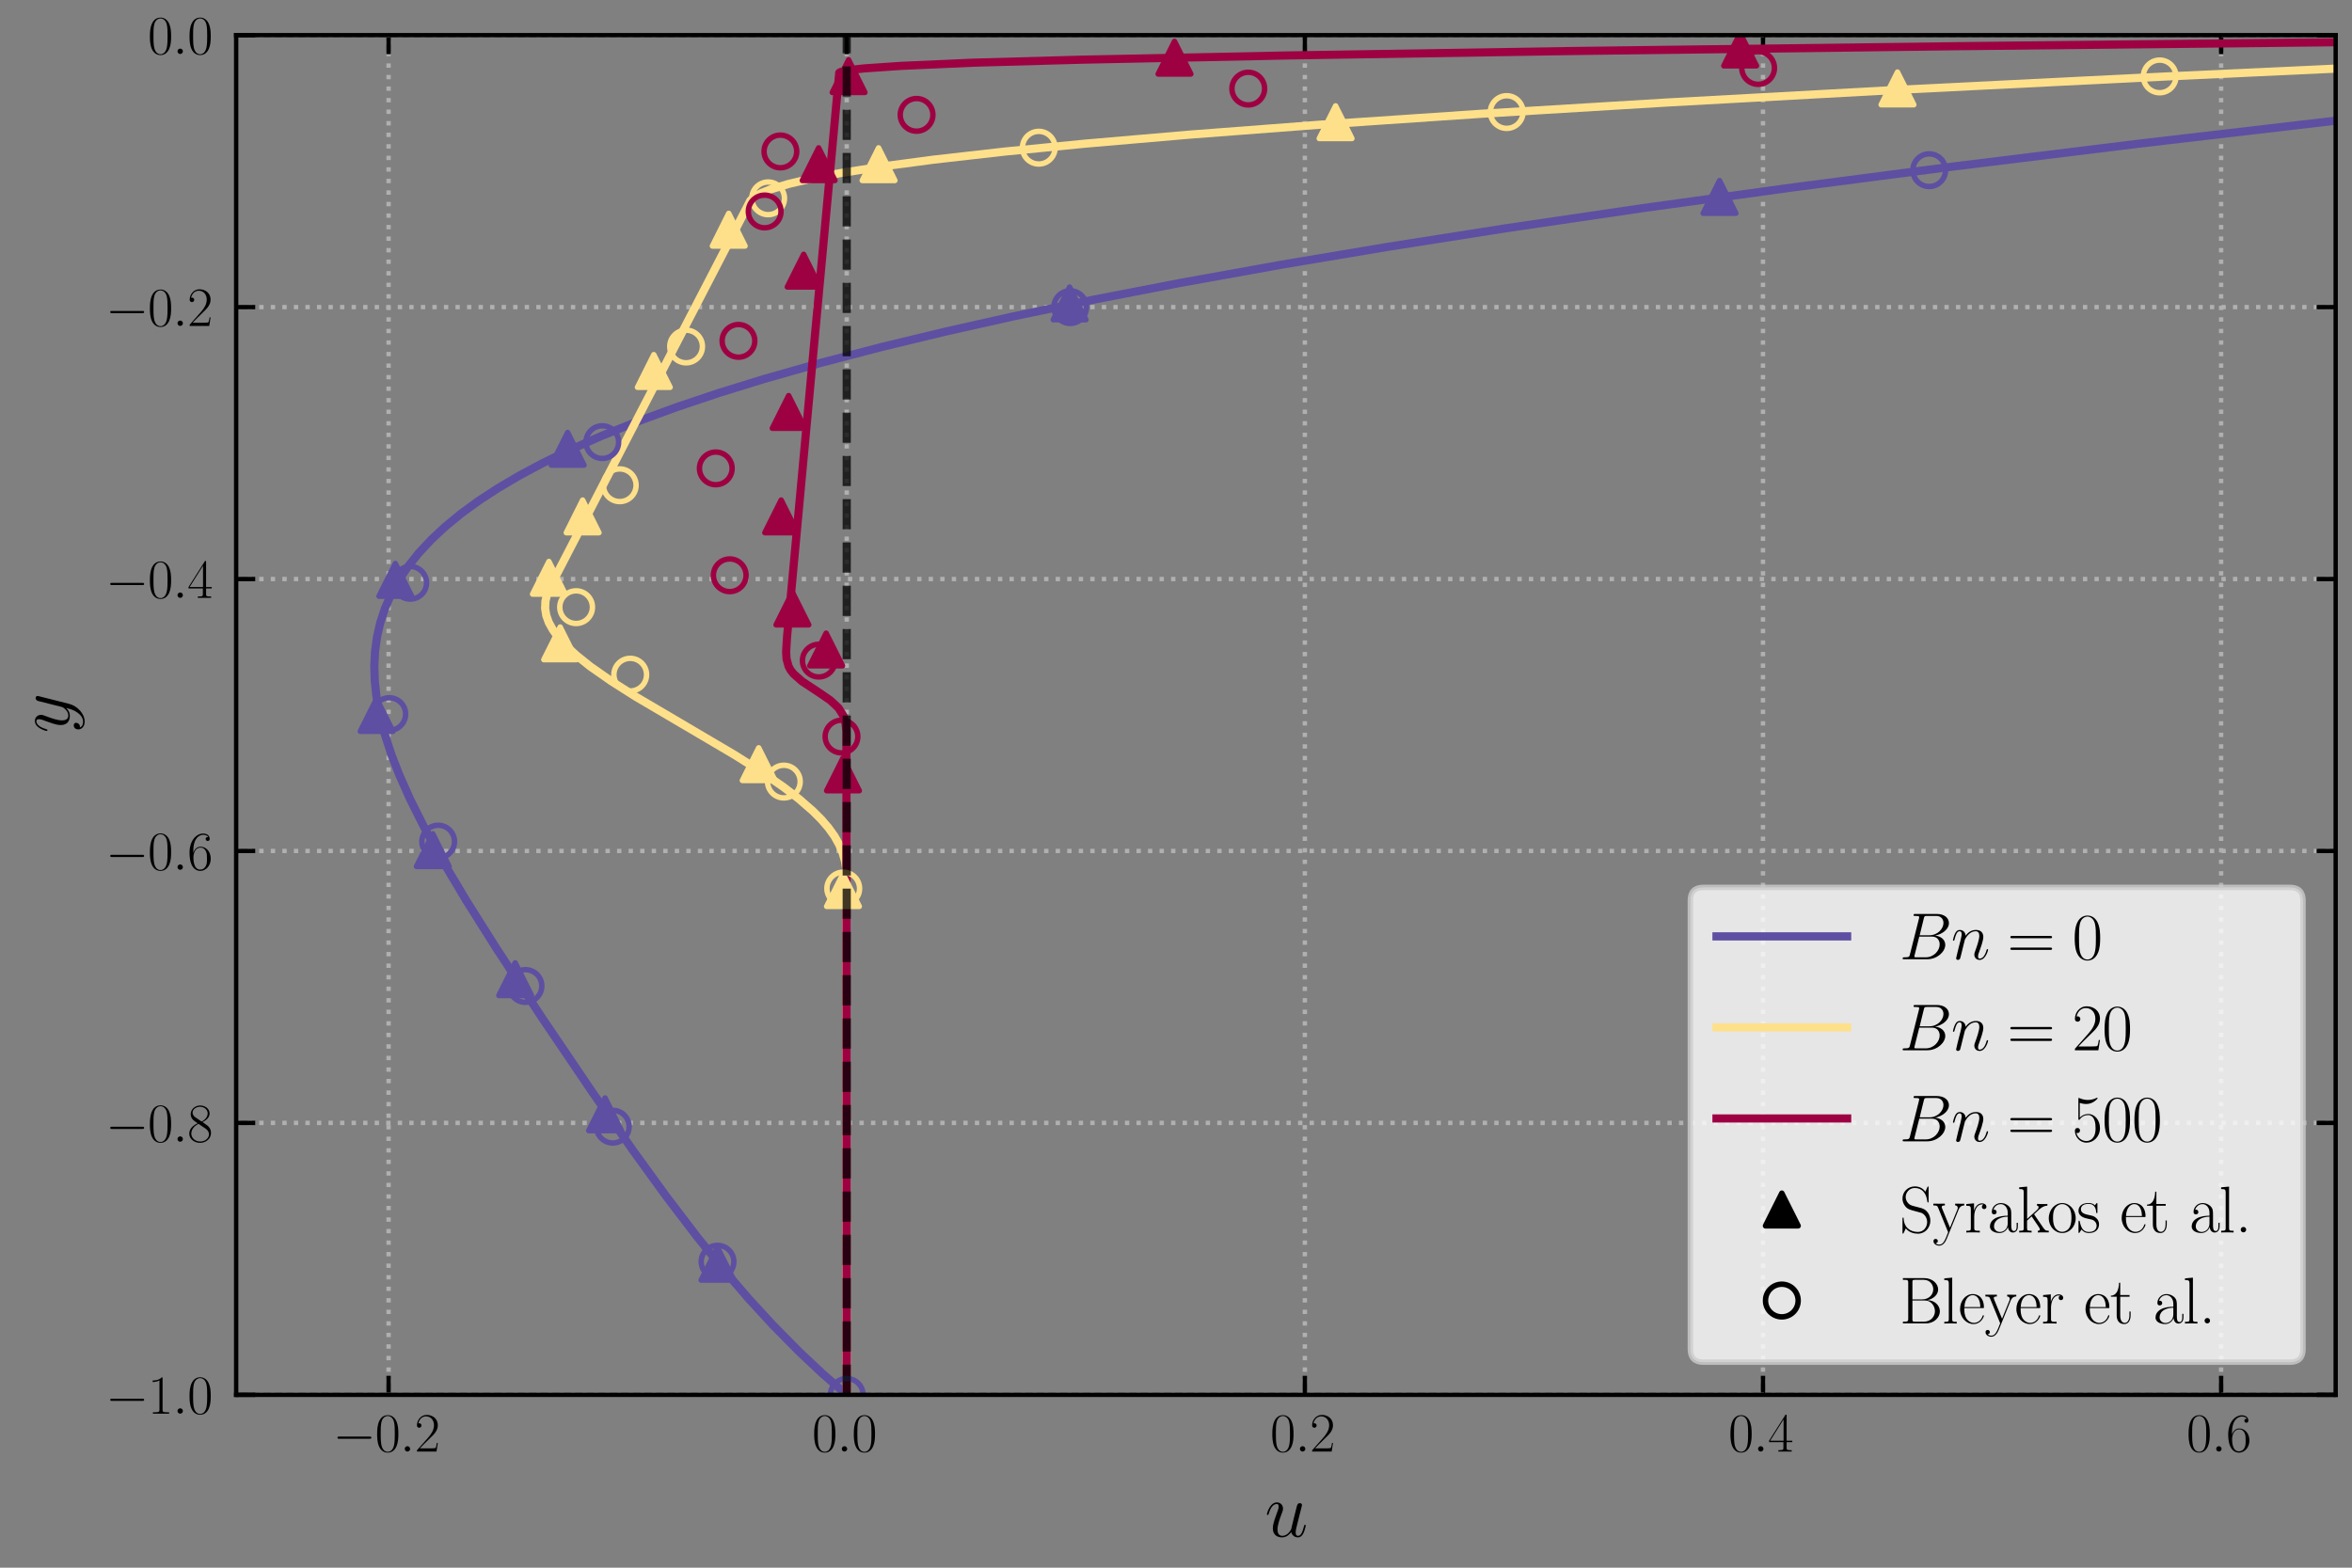 <?xml version="1.0" encoding="utf-8" standalone="no"?>
<!DOCTYPE svg PUBLIC "-//W3C//DTD SVG 1.1//EN"
  "http://www.w3.org/Graphics/SVG/1.1/DTD/svg11.dtd">
<svg xmlns:xlink="http://www.w3.org/1999/xlink" width="432pt" height="288pt" viewBox="0 0 432 288" xmlns="http://www.w3.org/2000/svg" version="1.1">
 <rect x="0" y="0" width="432" height="288" fill="#808080" stroke="none"/>
 <defs>
  <style type="text/css">*{stroke-linejoin: round; stroke-linecap: butt}</style>
 </defs>
 <g id="figure_1">
  <g id="patch_1">
   <path d="M 0 288 
L 432 288 
L 432 0 
L 0 0 
L 0 288 
z
" style="fill: none"/>
  </g>
  <g id="axes_1">
   <g id="patch_2">
    <path d="M 43.377 256.246 
L 429 256.246 
L 429 6.459 
L 43.377 6.459 
L 43.377 256.246 
z
" style="fill: none"/>
   </g>
   <g id="matplotlib.axis_1">
    <g id="xtick_1">
     <g id="line2d_1">
      <path d="M 71.374 256.246 
L 71.374 6.459 
" clip-path="url(#pfc078090de)" style="fill: none; stroke-dasharray: 0.8,1.32; stroke-dashoffset: 0; stroke: #b0b0b0; stroke-width: 0.8"/>
     </g>
     <g id="line2d_2">
      <defs>
       <path id="m782e60c5d3" d="M 0 0 
L 0 -3.5 
" style="stroke: #000000; stroke-width: 0.8"/>
      </defs>
      <g>
       <use xlink:href="#m782e60c5d3" x="71.374" y="256.246" style="stroke: #000000; stroke-width: 0.8"/>
      </g>
     </g>
     <g id="line2d_3">
      <defs>
       <path id="m48386c9ad9" d="M 0 0 
L 0 3.5 
" style="stroke: #000000; stroke-width: 0.8"/>
      </defs>
      <g>
       <use xlink:href="#m48386c9ad9" x="71.374" y="6.459" style="stroke: #000000; stroke-width: 0.8"/>
      </g>
     </g>
     <g id="text_1">
      <!-- $\mathdefault{−0.2}$ -->
      <g transform="translate(61.135 266.665) scale(0.1 -0.1)">
       <defs>
        <path id="CMSY10-0" d="M 4218 1472 
C 4326 1472 4442 1472 4442 1600 
C 4442 1728 4326 1728 4218 1728 
L 755 1728 
C 646 1728 531 1728 531 1600 
C 531 1472 646 1472 755 1472 
L 4218 1472 
z
" transform="scale(0.016)"/>
        <path id="CMR17-30" d="M 2688 2025 
C 2688 2416 2682 3080 2413 3591 
C 2176 4039 1798 4198 1466 4198 
C 1158 4198 768 4058 525 3597 
C 269 3118 243 2524 243 2025 
C 243 1661 250 1106 448 619 
C 723 -39 1216 -128 1466 -128 
C 1760 -128 2208 -7 2470 600 
C 2662 1042 2688 1559 2688 2025 
z
M 1466 -26 
C 1056 -26 813 325 723 812 
C 653 1188 653 1738 653 2096 
C 653 2588 653 2997 736 3387 
C 858 3929 1216 4096 1466 4096 
C 1728 4096 2067 3923 2189 3400 
C 2272 3036 2278 2607 2278 2096 
C 2278 1680 2278 1169 2202 792 
C 2067 95 1690 -26 1466 -26 
z
" transform="scale(0.016)"/>
        <path id="CMMI12-3a" d="M 1178 307 
C 1178 492 1024 619 870 619 
C 685 619 557 466 557 313 
C 557 128 710 0 864 0 
C 1050 0 1178 153 1178 307 
z
" transform="scale(0.016)"/>
        <path id="CMR17-32" d="M 2669 989 
L 2554 989 
C 2490 536 2438 459 2413 420 
C 2381 369 1920 369 1830 369 
L 602 369 
C 832 619 1280 1072 1824 1597 
C 2214 1967 2669 2402 2669 3035 
C 2669 3790 2067 4224 1395 4224 
C 691 4224 262 3604 262 3030 
C 262 2780 448 2748 525 2748 
C 589 2748 781 2787 781 3010 
C 781 3207 614 3264 525 3264 
C 486 3264 448 3258 422 3245 
C 544 3790 915 4058 1306 4058 
C 1862 4058 2227 3617 2227 3035 
C 2227 2479 1901 2000 1536 1584 
L 262 146 
L 262 0 
L 2515 0 
L 2669 989 
z
" transform="scale(0.016)"/>
       </defs>
       <use xlink:href="#CMSY10-0" transform="scale(0.996)"/>
       <use xlink:href="#CMR17-30" transform="translate(77.487 0) scale(0.996)"/>
       <use xlink:href="#CMMI12-3a" transform="translate(123.178 0) scale(0.996)"/>
       <use xlink:href="#CMR17-32" transform="translate(150.275 0) scale(0.996)"/>
      </g>
     </g>
    </g>
    <g id="xtick_2">
     <g id="line2d_4">
      <path d="M 155.521 256.246 
L 155.521 6.459 
" clip-path="url(#pfc078090de)" style="fill: none; stroke-dasharray: 0.8,1.32; stroke-dashoffset: 0; stroke: #b0b0b0; stroke-width: 0.8"/>
     </g>
     <g id="line2d_5">
      <g>
       <use xlink:href="#m782e60c5d3" x="155.521" y="256.246" style="stroke: #000000; stroke-width: 0.8"/>
      </g>
     </g>
     <g id="line2d_6">
      <g>
       <use xlink:href="#m48386c9ad9" x="155.521" y="6.459" style="stroke: #000000; stroke-width: 0.8"/>
      </g>
     </g>
     <g id="text_2">
      <!-- $\mathdefault{0.0}$ -->
      <g transform="translate(149.156 266.665) scale(0.1 -0.1)">
       <use xlink:href="#CMR17-30" transform="scale(0.996)"/>
       <use xlink:href="#CMMI12-3a" transform="translate(45.69 0) scale(0.996)"/>
       <use xlink:href="#CMR17-30" transform="translate(72.788 0) scale(0.996)"/>
      </g>
     </g>
    </g>
    <g id="xtick_3">
     <g id="line2d_7">
      <path d="M 239.669 256.246 
L 239.669 6.459 
" clip-path="url(#pfc078090de)" style="fill: none; stroke-dasharray: 0.8,1.32; stroke-dashoffset: 0; stroke: #b0b0b0; stroke-width: 0.8"/>
     </g>
     <g id="line2d_8">
      <g>
       <use xlink:href="#m782e60c5d3" x="239.669" y="256.246" style="stroke: #000000; stroke-width: 0.8"/>
      </g>
     </g>
     <g id="line2d_9">
      <g>
       <use xlink:href="#m48386c9ad9" x="239.669" y="6.459" style="stroke: #000000; stroke-width: 0.8"/>
      </g>
     </g>
     <g id="text_3">
      <!-- $\mathdefault{0.2}$ -->
      <g transform="translate(233.304 266.665) scale(0.1 -0.1)">
       <use xlink:href="#CMR17-30" transform="scale(0.996)"/>
       <use xlink:href="#CMMI12-3a" transform="translate(45.69 0) scale(0.996)"/>
       <use xlink:href="#CMR17-32" transform="translate(72.788 0) scale(0.996)"/>
      </g>
     </g>
    </g>
    <g id="xtick_4">
     <g id="line2d_10">
      <path d="M 323.816 256.246 
L 323.816 6.459 
" clip-path="url(#pfc078090de)" style="fill: none; stroke-dasharray: 0.8,1.32; stroke-dashoffset: 0; stroke: #b0b0b0; stroke-width: 0.8"/>
     </g>
     <g id="line2d_11">
      <g>
       <use xlink:href="#m782e60c5d3" x="323.816" y="256.246" style="stroke: #000000; stroke-width: 0.8"/>
      </g>
     </g>
     <g id="line2d_12">
      <g>
       <use xlink:href="#m48386c9ad9" x="323.816" y="6.459" style="stroke: #000000; stroke-width: 0.8"/>
      </g>
     </g>
     <g id="text_4">
      <!-- $\mathdefault{0.4}$ -->
      <g transform="translate(317.451 266.665) scale(0.1 -0.1)">
       <defs>
        <path id="CMR17-34" d="M 2150 4122 
C 2150 4256 2144 4256 2029 4256 
L 128 1254 
L 128 1088 
L 1779 1088 
L 1779 457 
C 1779 224 1766 160 1318 160 
L 1197 160 
L 1197 0 
C 1402 0 1747 0 1965 0 
C 2182 0 2528 0 2733 0 
L 2733 160 
L 2611 160 
C 2163 160 2150 224 2150 457 
L 2150 1088 
L 2803 1088 
L 2803 1254 
L 2150 1254 
L 2150 4122 
z
M 1798 3703 
L 1798 1254 
L 256 1254 
L 1798 3703 
z
" transform="scale(0.016)"/>
       </defs>
       <use xlink:href="#CMR17-30" transform="scale(0.996)"/>
       <use xlink:href="#CMMI12-3a" transform="translate(45.69 0) scale(0.996)"/>
       <use xlink:href="#CMR17-34" transform="translate(72.788 0) scale(0.996)"/>
      </g>
     </g>
    </g>
    <g id="xtick_5">
     <g id="line2d_13">
      <path d="M 407.963 256.246 
L 407.963 6.459 
" clip-path="url(#pfc078090de)" style="fill: none; stroke-dasharray: 0.8,1.32; stroke-dashoffset: 0; stroke: #b0b0b0; stroke-width: 0.8"/>
     </g>
     <g id="line2d_14">
      <g>
       <use xlink:href="#m782e60c5d3" x="407.963" y="256.246" style="stroke: #000000; stroke-width: 0.8"/>
      </g>
     </g>
     <g id="line2d_15">
      <g>
       <use xlink:href="#m48386c9ad9" x="407.963" y="6.459" style="stroke: #000000; stroke-width: 0.8"/>
      </g>
     </g>
     <g id="text_5">
      <!-- $\mathdefault{0.6}$ -->
      <g transform="translate(401.598 266.665) scale(0.1 -0.1)">
       <defs>
        <path id="CMR17-36" d="M 678 2176 
C 678 3690 1395 4032 1811 4032 
C 1946 4032 2272 4009 2400 3776 
C 2298 3776 2106 3776 2106 3553 
C 2106 3381 2246 3323 2336 3323 
C 2394 3323 2566 3348 2566 3560 
C 2566 3954 2246 4179 1805 4179 
C 1043 4179 243 3390 243 1984 
C 243 253 966 -128 1478 -128 
C 2099 -128 2688 427 2688 1283 
C 2688 2081 2170 2662 1517 2662 
C 1126 2662 838 2407 678 1960 
L 678 2176 
z
M 1478 25 
C 691 25 691 1200 691 1436 
C 691 1896 909 2560 1504 2560 
C 1613 2560 1926 2560 2138 2120 
C 2253 1870 2253 1609 2253 1289 
C 2253 944 2253 690 2118 434 
C 1978 171 1773 25 1478 25 
z
" transform="scale(0.016)"/>
       </defs>
       <use xlink:href="#CMR17-30" transform="scale(0.996)"/>
       <use xlink:href="#CMMI12-3a" transform="translate(45.69 0) scale(0.996)"/>
       <use xlink:href="#CMR17-36" transform="translate(72.788 0) scale(0.996)"/>
      </g>
     </g>
    </g>
    <g id="text_6">
     <!-- $u$ -->
     <g transform="translate(232.302 282.288) scale(0.14 -0.14)">
      <defs>
       <path id="CMMI12-75" d="M 2182 370 
C 2266 13 2573 -64 2726 -64 
C 2931 -64 3085 70 3187 287 
C 3296 517 3379 894 3379 913 
C 3379 945 3354 971 3315 971 
C 3258 971 3251 939 3226 843 
C 3110 402 2995 64 2739 64 
C 2547 64 2547 275 2547 358 
C 2547 505 2566 568 2630 837 
C 2675 1009 2720 1181 2758 1360 
L 3021 2401 
C 3066 2561 3066 2574 3066 2593 
C 3066 2689 2989 2753 2893 2753 
C 2707 2753 2662 2593 2624 2433 
C 2560 2184 2214 811 2170 588 
C 2163 588 1914 64 1446 64 
C 1114 64 1050 351 1050 588 
C 1050 952 1229 1462 1395 1890 
C 1472 2095 1504 2178 1504 2305 
C 1504 2580 1306 2816 998 2816 
C 410 2816 173 1890 173 1839 
C 173 1814 198 1782 243 1782 
C 301 1782 307 1807 333 1896 
C 486 2441 736 2682 979 2682 
C 1043 2682 1146 2682 1146 2478 
C 1146 2312 1075 2127 979 1884 
C 698 1124 666 881 666 690 
C 666 38 1158 -64 1421 -64 
C 1830 -64 2054 217 2182 370 
z
" transform="scale(0.016)"/>
      </defs>
      <use xlink:href="#CMMI12-75" transform="scale(0.996)"/>
     </g>
    </g>
   </g>
   <g id="matplotlib.axis_2">
    <g id="ytick_1">
     <g id="line2d_16">
      <path d="M 43.377 256.246 
L 429 256.246 
" clip-path="url(#pfc078090de)" style="fill: none; stroke-dasharray: 0.8,1.32; stroke-dashoffset: 0; stroke: #b0b0b0; stroke-width: 0.8"/>
     </g>
     <g id="line2d_17">
      <defs>
       <path id="m5c76887ae8" d="M 0 0 
L 3.5 0 
" style="stroke: #000000; stroke-width: 0.8"/>
      </defs>
      <g>
       <use xlink:href="#m5c76887ae8" x="43.377" y="256.246" style="stroke: #000000; stroke-width: 0.8"/>
      </g>
     </g>
     <g id="line2d_18">
      <defs>
       <path id="m754080a550" d="M 0 0 
L -3.5 0 
" style="stroke: #000000; stroke-width: 0.8"/>
      </defs>
      <g>
       <use xlink:href="#m754080a550" x="429" y="256.246" style="stroke: #000000; stroke-width: 0.8"/>
      </g>
     </g>
     <g id="text_7">
      <!-- $\mathdefault{−1.0}$ -->
      <g transform="translate(19.398 259.705) scale(0.1 -0.1)">
       <defs>
        <path id="CMR17-31" d="M 1702 4058 
C 1702 4192 1696 4192 1606 4192 
C 1357 3916 979 3827 621 3827 
C 602 3827 570 3827 563 3808 
C 557 3795 557 3782 557 3648 
C 755 3648 1088 3686 1344 3839 
L 1344 461 
C 1344 236 1331 160 781 160 
L 589 160 
L 589 0 
C 896 0 1216 0 1523 0 
C 1830 0 2150 0 2458 0 
L 2458 160 
L 2266 160 
C 1715 160 1702 230 1702 458 
L 1702 4058 
z
" transform="scale(0.016)"/>
       </defs>
       <use xlink:href="#CMSY10-0" transform="scale(0.996)"/>
       <use xlink:href="#CMR17-31" transform="translate(77.487 0) scale(0.996)"/>
       <use xlink:href="#CMMI12-3a" transform="translate(123.178 0) scale(0.996)"/>
       <use xlink:href="#CMR17-30" transform="translate(150.275 0) scale(0.996)"/>
      </g>
     </g>
    </g>
    <g id="ytick_2">
     <g id="line2d_19">
      <path d="M 43.377 206.289 
L 429 206.289 
" clip-path="url(#pfc078090de)" style="fill: none; stroke-dasharray: 0.8,1.32; stroke-dashoffset: 0; stroke: #b0b0b0; stroke-width: 0.8"/>
     </g>
     <g id="line2d_20">
      <g>
       <use xlink:href="#m5c76887ae8" x="43.377" y="206.289" style="stroke: #000000; stroke-width: 0.8"/>
      </g>
     </g>
     <g id="line2d_21">
      <g>
       <use xlink:href="#m754080a550" x="429" y="206.289" style="stroke: #000000; stroke-width: 0.8"/>
      </g>
     </g>
     <g id="text_8">
      <!-- $\mathdefault{−0.8}$ -->
      <g transform="translate(19.398 209.748) scale(0.1 -0.1)">
       <defs>
        <path id="CMR17-38" d="M 1741 2264 
C 2144 2467 2554 2773 2554 3263 
C 2554 3841 1990 4179 1472 4179 
C 890 4179 378 3759 378 3180 
C 378 3021 416 2747 666 2505 
C 730 2442 998 2251 1171 2130 
C 883 1983 211 1634 211 934 
C 211 279 838 -128 1459 -128 
C 2144 -128 2720 362 2720 1010 
C 2720 1590 2330 1857 2074 2029 
L 1741 2264 
z
M 902 2822 
C 851 2854 595 3051 595 3351 
C 595 3739 998 4032 1459 4032 
C 1965 4032 2336 3676 2336 3262 
C 2336 2669 1670 2331 1638 2331 
C 1632 2331 1626 2331 1574 2370 
L 902 2822 
z
M 2080 1519 
C 2176 1449 2483 1240 2483 851 
C 2483 381 2010 25 1472 25 
C 890 25 448 438 448 940 
C 448 1443 838 1862 1280 2060 
L 2080 1519 
z
" transform="scale(0.016)"/>
       </defs>
       <use xlink:href="#CMSY10-0" transform="scale(0.996)"/>
       <use xlink:href="#CMR17-30" transform="translate(77.487 0) scale(0.996)"/>
       <use xlink:href="#CMMI12-3a" transform="translate(123.178 0) scale(0.996)"/>
       <use xlink:href="#CMR17-38" transform="translate(150.275 0) scale(0.996)"/>
      </g>
     </g>
    </g>
    <g id="ytick_3">
     <g id="line2d_22">
      <path d="M 43.377 156.332 
L 429 156.332 
" clip-path="url(#pfc078090de)" style="fill: none; stroke-dasharray: 0.8,1.32; stroke-dashoffset: 0; stroke: #b0b0b0; stroke-width: 0.8"/>
     </g>
     <g id="line2d_23">
      <g>
       <use xlink:href="#m5c76887ae8" x="43.377" y="156.332" style="stroke: #000000; stroke-width: 0.8"/>
      </g>
     </g>
     <g id="line2d_24">
      <g>
       <use xlink:href="#m754080a550" x="429" y="156.332" style="stroke: #000000; stroke-width: 0.8"/>
      </g>
     </g>
     <g id="text_9">
      <!-- $\mathdefault{−0.6}$ -->
      <g transform="translate(19.398 159.791) scale(0.1 -0.1)">
       <use xlink:href="#CMSY10-0" transform="scale(0.996)"/>
       <use xlink:href="#CMR17-30" transform="translate(77.487 0) scale(0.996)"/>
       <use xlink:href="#CMMI12-3a" transform="translate(123.178 0) scale(0.996)"/>
       <use xlink:href="#CMR17-36" transform="translate(150.275 0) scale(0.996)"/>
      </g>
     </g>
    </g>
    <g id="ytick_4">
     <g id="line2d_25">
      <path d="M 43.377 106.374 
L 429 106.374 
" clip-path="url(#pfc078090de)" style="fill: none; stroke-dasharray: 0.8,1.32; stroke-dashoffset: 0; stroke: #b0b0b0; stroke-width: 0.8"/>
     </g>
     <g id="line2d_26">
      <g>
       <use xlink:href="#m5c76887ae8" x="43.377" y="106.374" style="stroke: #000000; stroke-width: 0.8"/>
      </g>
     </g>
     <g id="line2d_27">
      <g>
       <use xlink:href="#m754080a550" x="429" y="106.374" style="stroke: #000000; stroke-width: 0.8"/>
      </g>
     </g>
     <g id="text_10">
      <!-- $\mathdefault{−0.4}$ -->
      <g transform="translate(19.398 109.833) scale(0.1 -0.1)">
       <use xlink:href="#CMSY10-0" transform="scale(0.996)"/>
       <use xlink:href="#CMR17-30" transform="translate(77.487 0) scale(0.996)"/>
       <use xlink:href="#CMMI12-3a" transform="translate(123.178 0) scale(0.996)"/>
       <use xlink:href="#CMR17-34" transform="translate(150.275 0) scale(0.996)"/>
      </g>
     </g>
    </g>
    <g id="ytick_5">
     <g id="line2d_28">
      <path d="M 43.377 56.417 
L 429 56.417 
" clip-path="url(#pfc078090de)" style="fill: none; stroke-dasharray: 0.8,1.32; stroke-dashoffset: 0; stroke: #b0b0b0; stroke-width: 0.8"/>
     </g>
     <g id="line2d_29">
      <g>
       <use xlink:href="#m5c76887ae8" x="43.377" y="56.417" style="stroke: #000000; stroke-width: 0.8"/>
      </g>
     </g>
     <g id="line2d_30">
      <g>
       <use xlink:href="#m754080a550" x="429" y="56.417" style="stroke: #000000; stroke-width: 0.8"/>
      </g>
     </g>
     <g id="text_11">
      <!-- $\mathdefault{−0.2}$ -->
      <g transform="translate(19.398 59.876) scale(0.1 -0.1)">
       <use xlink:href="#CMSY10-0" transform="scale(0.996)"/>
       <use xlink:href="#CMR17-30" transform="translate(77.487 0) scale(0.996)"/>
       <use xlink:href="#CMMI12-3a" transform="translate(123.178 0) scale(0.996)"/>
       <use xlink:href="#CMR17-32" transform="translate(150.275 0) scale(0.996)"/>
      </g>
     </g>
    </g>
    <g id="ytick_6">
     <g id="line2d_31">
      <path d="M 43.377 6.459 
L 429 6.459 
" clip-path="url(#pfc078090de)" style="fill: none; stroke-dasharray: 0.8,1.32; stroke-dashoffset: 0; stroke: #b0b0b0; stroke-width: 0.8"/>
     </g>
     <g id="line2d_32">
      <g>
       <use xlink:href="#m5c76887ae8" x="43.377" y="6.459" style="stroke: #000000; stroke-width: 0.8"/>
      </g>
     </g>
     <g id="line2d_33">
      <g>
       <use xlink:href="#m754080a550" x="429" y="6.459" style="stroke: #000000; stroke-width: 0.8"/>
      </g>
     </g>
     <g id="text_12">
      <!-- $\mathdefault{0.0}$ -->
      <g transform="translate(27.147 9.919) scale(0.1 -0.1)">
       <use xlink:href="#CMR17-30" transform="scale(0.996)"/>
       <use xlink:href="#CMMI12-3a" transform="translate(45.69 0) scale(0.996)"/>
       <use xlink:href="#CMR17-30" transform="translate(72.788 0) scale(0.996)"/>
      </g>
     </g>
    </g>
    <g id="text_13">
     <!-- $y$ -->
     <g transform="translate(12.686 134.682) rotate(-90) scale(0.14 -0.14)">
      <defs>
       <path id="CMMI12-79" d="M 1683 -700 
C 1510 -939 1261 -1152 947 -1152 
C 870 -1152 563 -1152 467 -889 
C 486 -895 518 -895 531 -895 
C 723 -895 851 -729 851 -582 
C 851 -435 730 -384 634 -384 
C 531 -384 307 -458 307 -759 
C 307 -1071 582 -1286 947 -1286 
C 1587 -1286 2234 -700 2413 6 
L 3040 2485 
C 3046 2517 3059 2556 3059 2594 
C 3059 2689 2982 2753 2886 2753 
C 2829 2753 2694 2727 2643 2535 
L 2170 658 
C 2138 543 2138 530 2086 460 
C 1958 281 1747 64 1440 64 
C 1082 64 1050 415 1050 588 
C 1050 952 1222 1443 1395 1903 
C 1466 2088 1504 2178 1504 2305 
C 1504 2574 1312 2816 998 2816 
C 410 2816 173 1890 173 1839 
C 173 1814 198 1782 243 1782 
C 301 1782 307 1807 333 1897 
C 486 2433 730 2689 979 2689 
C 1037 2689 1146 2689 1146 2478 
C 1146 2312 1075 2127 979 1884 
C 666 1047 666 837 666 683 
C 666 77 1101 -64 1421 -64 
C 1606 -64 1837 -6 2061 230 
L 2067 224 
C 1971 -147 1907 -392 1683 -700 
z
" transform="scale(0.016)"/>
      </defs>
      <use xlink:href="#CMMI12-79" transform="scale(0.996)"/>
     </g>
    </g>
   </g>
   <g id="line2d_34">
    <path d="M 155.521 256.246 
L 150.974 252.258 
L 146.772 248.301 
L 141.935 243.401 
L 137.48 238.551 
L 132.544 232.796 
L 127.963 227.115 
L 122.277 219.651 
L 116.303 211.408 
L 108.82 200.67 
L 99.442 186.803 
L 91.208 174.268 
L 85.597 165.363 
L 81.366 158.258 
L 77.958 152.079 
L 75.305 146.777 
L 73.321 142.311 
L 71.901 138.644 
L 70.716 135.028 
L 69.787 131.462 
L 69.141 127.946 
L 68.845 125.169 
L 68.752 122.424 
L 68.883 119.712 
L 69.244 117.031 
L 69.847 114.383 
L 70.707 111.767 
L 71.831 109.183 
L 73.233 106.631 
L 74.916 104.111 
L 76.899 101.623 
L 79.184 99.167 
L 81.779 96.743 
L 84.691 94.352 
L 87.928 91.993 
L 91.494 89.665 
L 95.388 87.37 
L 99.621 85.107 
L 104.185 82.876 
L 110.365 80.132 
L 117.067 77.439 
L 124.282 74.795 
L 132.005 72.202 
L 140.224 69.659 
L 150.717 66.674 
L 161.87 63.761 
L 173.643 60.92 
L 185.995 58.151 
L 201.074 55.012 
L 216.791 51.972 
L 235.42 48.617 
L 254.626 45.391 
L 276.736 41.915 
L 301.678 38.243 
L 329.233 34.436 
L 359.007 30.56 
L 392.776 26.403 
L 429.302 22.134 
L 433 21.713 
L 433 21.713 
" clip-path="url(#pfc078090de)" style="fill: none; stroke: #5e4fa2; stroke-width: 1.5; stroke-linecap: square"/>
   </g>
   <g id="line2d_35">
    <path d="M 155.521 256.246 
L 155.447 159.823 
L 155.22 158.258 
L 154.778 156.701 
L 154.134 155.152 
L 153.273 153.611 
L 152.172 152.079 
L 150.861 150.554 
L 149.344 149.037 
L 146.75 146.777 
L 143.836 144.535 
L 139.516 141.573 
L 134.861 138.644 
L 126.296 133.595 
L 116.699 127.946 
L 112.33 125.169 
L 108.399 122.424 
L 105.856 120.387 
L 103.688 118.367 
L 102.509 117.031 
L 101.548 115.703 
L 100.809 114.383 
L 100.336 113.071 
L 100.127 111.767 
L 100.177 110.471 
L 100.477 109.183 
L 101.015 107.903 
L 108.34 93.759 
L 137.836 36.831 
L 138.623 36.137 
L 139.875 35.451 
L 141.572 34.773 
L 144.913 33.77 
L 149.154 32.786 
L 154.233 31.82 
L 162.212 30.56 
L 171.445 29.332 
L 184.552 27.843 
L 199.17 26.403 
L 218.378 24.742 
L 242.61 22.895 
L 272.02 20.905 
L 306.389 18.819 
L 348.876 16.491 
L 397.813 14.052 
L 433 12.419 
L 433 12.419 
" clip-path="url(#pfc078090de)" style="fill: none; stroke: #fee08b; stroke-width: 1.5; stroke-linecap: square"/>
   </g>
   <g id="line2d_36">
    <path d="M 155.521 256.246 
L 155.466 134.311 
L 155.298 132.882 
L 154.889 131.462 
L 154.006 130.049 
L 152.494 128.645 
L 150.461 127.248 
L 147.317 125.169 
L 145.757 123.793 
L 145.216 123.107 
L 144.846 122.424 
L 144.467 121.064 
L 144.394 119.712 
L 144.556 117.031 
L 154.146 13.37 
L 154.439 13.205 
L 155.883 12.88 
L 158.757 12.563 
L 165.51 12.102 
L 178.74 11.516 
L 198.769 10.963 
L 236.312 10.192 
L 287.74 9.385 
L 359.078 8.491 
L 433 7.716 
L 433 7.716 
" clip-path="url(#pfc078090de)" style="fill: none; stroke: #9e0142; stroke-width: 1.5; stroke-linecap: square"/>
   </g>
   <g id="line2d_37"/>
   <g id="line2d_38">
    <defs>
     <path id="mcc75fa8e75" d="M 0 -3 
L -3 3 
L 3 3 
z
" style="stroke: #5e4fa2; stroke-linejoin: miter"/>
    </defs>
    <g clip-path="url(#pfc078090de)">
     <use xlink:href="#mcc75fa8e75" x="131.783" y="232.169" style="fill: #5e4fa2; stroke: #5e4fa2; stroke-linejoin: miter"/>
     <use xlink:href="#mcc75fa8e75" x="111.142" y="204.708" style="fill: #5e4fa2; stroke: #5e4fa2; stroke-linejoin: miter"/>
     <use xlink:href="#mcc75fa8e75" x="94.628" y="179.881" style="fill: #5e4fa2; stroke: #5e4fa2; stroke-linejoin: miter"/>
     <use xlink:href="#mcc75fa8e75" x="79.494" y="156.182" style="fill: #5e4fa2; stroke: #5e4fa2; stroke-linejoin: miter"/>
     <use xlink:href="#mcc75fa8e75" x="69.174" y="131.353" style="fill: #5e4fa2; stroke: #5e4fa2; stroke-linejoin: miter"/>
     <use xlink:href="#mcc75fa8e75" x="72.611" y="106.524" style="fill: #5e4fa2; stroke: #5e4fa2; stroke-linejoin: miter"/>
     <use xlink:href="#mcc75fa8e75" x="104.263" y="82.45" style="fill: #5e4fa2; stroke: #5e4fa2; stroke-linejoin: miter"/>
     <use xlink:href="#mcc75fa8e75" x="196.459" y="55.74" style="fill: #5e4fa2; stroke: #5e4fa2; stroke-linejoin: miter"/>
     <use xlink:href="#mcc75fa8e75" x="315.834" y="36.179" style="fill: #5e4fa2; stroke: #5e4fa2; stroke-linejoin: miter"/>
     <use xlink:href="#mcc75fa8e75" x="436.241" y="21.129" style="fill: #5e4fa2; stroke: #5e4fa2; stroke-linejoin: miter"/>
    </g>
   </g>
   <g id="line2d_39">
    <defs>
     <path id="mcd649fbdd7" d="M 0 -3 
L -3 3 
L 3 3 
z
" style="stroke: #fee08b; stroke-linejoin: miter"/>
    </defs>
    <g clip-path="url(#pfc078090de)">
     <use xlink:href="#mcd649fbdd7" x="154.831" y="163.518" style="fill: #fee08b; stroke: #fee08b; stroke-linejoin: miter"/>
     <use xlink:href="#mcd649fbdd7" x="139.353" y="140.38" style="fill: #fee08b; stroke: #fee08b; stroke-linejoin: miter"/>
     <use xlink:href="#mcd649fbdd7" x="102.887" y="118.187" style="fill: #fee08b; stroke: #fee08b; stroke-linejoin: miter"/>
     <use xlink:href="#mcd649fbdd7" x="107.015" y="94.864" style="fill: #fee08b; stroke: #fee08b; stroke-linejoin: miter"/>
     <use xlink:href="#mcd649fbdd7" x="120.087" y="68.154" style="fill: #fee08b; stroke: #fee08b; stroke-linejoin: miter"/>
     <use xlink:href="#mcd649fbdd7" x="133.849" y="42.196" style="fill: #fee08b; stroke: #fee08b; stroke-linejoin: miter"/>
     <use xlink:href="#mcd649fbdd7" x="161.37" y="30.159" style="fill: #fee08b; stroke: #fee08b; stroke-linejoin: miter"/>
     <use xlink:href="#mcd649fbdd7" x="245.311" y="22.448" style="fill: #fee08b; stroke: #fee08b; stroke-linejoin: miter"/>
     <use xlink:href="#mcd649fbdd7" x="348.517" y="16.241" style="fill: #fee08b; stroke: #fee08b; stroke-linejoin: miter"/>
     <use xlink:href="#mcd649fbdd7" x="100.822" y="106.149" style="fill: #fee08b; stroke: #fee08b; stroke-linejoin: miter"/>
    </g>
   </g>
   <g id="line2d_40">
    <defs>
     <path id="m54cdc96cb7" d="M 0 -3 
L -3 3 
L 3 3 
z
" style="stroke: #9e0142; stroke-linejoin: miter"/>
    </defs>
    <g clip-path="url(#pfc078090de)">
     <use xlink:href="#m54cdc96cb7" x="154.831" y="142.261" style="fill: #9e0142; stroke: #9e0142; stroke-linejoin: miter"/>
     <use xlink:href="#m54cdc96cb7" x="151.739" y="119.316" style="fill: #9e0142; stroke: #9e0142; stroke-linejoin: miter"/>
     <use xlink:href="#m54cdc96cb7" x="145.546" y="111.792" style="fill: #9e0142; stroke: #9e0142; stroke-linejoin: miter"/>
     <use xlink:href="#m54cdc96cb7" x="143.48" y="94.864" style="fill: #9e0142; stroke: #9e0142; stroke-linejoin: miter"/>
     <use xlink:href="#m54cdc96cb7" x="144.856" y="75.678" style="fill: #9e0142; stroke: #9e0142; stroke-linejoin: miter"/>
     <use xlink:href="#m54cdc96cb7" x="147.607" y="49.72" style="fill: #9e0142; stroke: #9e0142; stroke-linejoin: miter"/>
     <use xlink:href="#m54cdc96cb7" x="155.866" y="13.983" style="fill: #9e0142; stroke: #9e0142; stroke-linejoin: miter"/>
     <use xlink:href="#m54cdc96cb7" x="150.363" y="30.159" style="fill: #9e0142; stroke: #9e0142; stroke-linejoin: miter"/>
     <use xlink:href="#m54cdc96cb7" x="215.725" y="10.598" style="fill: #9e0142; stroke: #9e0142; stroke-linejoin: miter"/>
     <use xlink:href="#m54cdc96cb7" x="319.617" y="9.092" style="fill: #9e0142; stroke: #9e0142; stroke-linejoin: miter"/>
    </g>
   </g>
   <g id="line2d_41"/>
   <g id="line2d_42">
    <defs>
     <path id="mb208d808e6" d="M 0 3 
C 0.796 3 1.559 2.684 2.121 2.121 
C 2.684 1.559 3 0.796 3 0 
C 3 -0.796 2.684 -1.559 2.121 -2.121 
C 1.559 -2.684 0.796 -3 0 -3 
C -0.796 -3 -1.559 -2.684 -2.121 -2.121 
C -2.684 -1.559 -3 -0.796 -3 0 
C -3 0.796 -2.684 1.559 -2.121 2.121 
C -1.559 2.684 -0.796 3 0 3 
z
" style="stroke: #5e4fa2"/>
    </defs>
    <g clip-path="url(#pfc078090de)">
     <use xlink:href="#mb208d808e6" x="131.792" y="231.785" style="fill: #ffffff; fill-opacity: 0; stroke: #5e4fa2"/>
     <use xlink:href="#mb208d808e6" x="112.552" y="206.978" style="fill: #ffffff; fill-opacity: 0; stroke: #5e4fa2"/>
     <use xlink:href="#mb208d808e6" x="96.517" y="181.138" style="fill: #ffffff; fill-opacity: 0; stroke: #5e4fa2"/>
     <use xlink:href="#mb208d808e6" x="80.483" y="154.608" style="fill: #ffffff; fill-opacity: 0; stroke: #5e4fa2"/>
     <use xlink:href="#mb208d808e6" x="71.5" y="131.18" style="fill: #ffffff; fill-opacity: 0; stroke: #5e4fa2"/>
     <use xlink:href="#mb208d808e6" x="75.35" y="107.064" style="fill: #ffffff; fill-opacity: 0; stroke: #5e4fa2"/>
     <use xlink:href="#mb208d808e6" x="110.625" y="81.223" style="fill: #ffffff; fill-opacity: 0; stroke: #5e4fa2"/>
     <use xlink:href="#mb208d808e6" x="196.568" y="56.417" style="fill: #ffffff; fill-opacity: 0; stroke: #5e4fa2"/>
     <use xlink:href="#mb208d808e6" x="354.344" y="31.266" style="fill: #ffffff; fill-opacity: 0; stroke: #5e4fa2"/>
     <use xlink:href="#mb208d808e6" x="155.521" y="256.246" style="fill: #ffffff; fill-opacity: 0; stroke: #5e4fa2"/>
    </g>
   </g>
   <g id="line2d_43">
    <defs>
     <path id="m2d753f15b8" d="M 0 3 
C 0.796 3 1.559 2.684 2.121 2.121 
C 2.684 1.559 3 0.796 3 0 
C 3 -0.796 2.684 -1.559 2.121 -2.121 
C 1.559 -2.684 0.796 -3 0 -3 
C -0.796 -3 -1.559 -2.684 -2.121 -2.121 
C -2.684 -1.559 -3 -0.796 -3 0 
C -3 0.796 -2.684 1.559 -2.121 2.121 
C -1.559 2.684 -0.796 3 0 3 
z
" style="stroke: #fee08b"/>
    </defs>
    <g clip-path="url(#pfc078090de)">
     <use xlink:href="#m2d753f15b8" x="154.882" y="163.223" style="fill: #ffffff; fill-opacity: 0; stroke: #fee08b"/>
     <use xlink:href="#m2d753f15b8" x="143.976" y="143.585" style="fill: #ffffff; fill-opacity: 0; stroke: #fee08b"/>
     <use xlink:href="#m2d753f15b8" x="115.758" y="123.944" style="fill: #ffffff; fill-opacity: 0; stroke: #fee08b"/>
     <use xlink:href="#m2d753f15b8" x="105.816" y="111.542" style="fill: #ffffff; fill-opacity: 0; stroke: #fee08b"/>
     <use xlink:href="#m2d753f15b8" x="113.831" y="89.146" style="fill: #ffffff; fill-opacity: 0; stroke: #fee08b"/>
     <use xlink:href="#m2d753f15b8" x="126.019" y="63.653" style="fill: #ffffff; fill-opacity: 0; stroke: #fee08b"/>
     <use xlink:href="#m2d753f15b8" x="141.09" y="36.434" style="fill: #ffffff; fill-opacity: 0; stroke: #fee08b"/>
     <use xlink:href="#m2d753f15b8" x="190.796" y="27.132" style="fill: #ffffff; fill-opacity: 0; stroke: #fee08b"/>
     <use xlink:href="#m2d753f15b8" x="276.74" y="20.585" style="fill: #ffffff; fill-opacity: 0; stroke: #fee08b"/>
     <use xlink:href="#m2d753f15b8" x="396.675" y="14.038" style="fill: #ffffff; fill-opacity: 0; stroke: #fee08b"/>
    </g>
   </g>
   <g id="line2d_44">
    <defs>
     <path id="mbcad022600" d="M 0 3 
C 0.796 3 1.559 2.684 2.121 2.121 
C 2.684 1.559 3 0.796 3 0 
C 3 -0.796 2.684 -1.559 2.121 -2.121 
C 1.559 -2.684 0.796 -3 0 -3 
C -0.796 -3 -1.559 -2.684 -2.121 -2.121 
C -2.684 -1.559 -3 -0.796 -3 0 
C -3 0.796 -2.684 1.559 -2.121 2.121 
C -1.559 2.684 -0.796 3 0 3 
z
" style="stroke: #9e0142"/>
    </defs>
    <g clip-path="url(#pfc078090de)">
     <use xlink:href="#mbcad022600" x="154.558" y="135.314" style="fill: #ffffff; fill-opacity: 0; stroke: #9e0142"/>
     <use xlink:href="#mbcad022600" x="150.388" y="121.361" style="fill: #ffffff; fill-opacity: 0; stroke: #9e0142"/>
     <use xlink:href="#mbcad022600" x="134.034" y="105.685" style="fill: #ffffff; fill-opacity: 0; stroke: #9e0142"/>
     <use xlink:href="#mbcad022600" x="131.472" y="86.047" style="fill: #ffffff; fill-opacity: 0; stroke: #9e0142"/>
     <use xlink:href="#mbcad022600" x="135.637" y="62.619" style="fill: #ffffff; fill-opacity: 0; stroke: #9e0142"/>
     <use xlink:href="#mbcad022600" x="140.451" y="38.847" style="fill: #ffffff; fill-opacity: 0; stroke: #9e0142"/>
     <use xlink:href="#mbcad022600" x="143.337" y="27.821" style="fill: #ffffff; fill-opacity: 0; stroke: #9e0142"/>
     <use xlink:href="#mbcad022600" x="168.35" y="21.102" style="fill: #ffffff; fill-opacity: 0; stroke: #9e0142"/>
     <use xlink:href="#mbcad022600" x="229.276" y="16.279" style="fill: #ffffff; fill-opacity: 0; stroke: #9e0142"/>
     <use xlink:href="#mbcad022600" x="322.92" y="12.489" style="fill: #ffffff; fill-opacity: 0; stroke: #9e0142"/>
    </g>
   </g>
   <g id="line2d_45">
    <path d="M 155.521 256.246 
L 155.521 6.459 
" clip-path="url(#pfc078090de)" style="fill: none; stroke-dasharray: 5.55,2.4; stroke-dashoffset: 0; stroke: #000000; stroke-opacity: 0.75; stroke-width: 1.5"/>
   </g>
   <g id="patch_3">
    <path d="M 43.377 256.246 
L 43.377 6.459 
" style="fill: none; stroke: #000000; stroke-width: 0.8; stroke-linejoin: miter; stroke-linecap: square"/>
   </g>
   <g id="patch_4">
    <path d="M 429 256.246 
L 429 6.459 
" style="fill: none; stroke: #000000; stroke-width: 0.8; stroke-linejoin: miter; stroke-linecap: square"/>
   </g>
   <g id="patch_5">
    <path d="M 43.377 256.246 
L 429 256.246 
" style="fill: none; stroke: #000000; stroke-width: 0.8; stroke-linejoin: miter; stroke-linecap: square"/>
   </g>
   <g id="patch_6">
    <path d="M 43.377 6.459 
L 429 6.459 
" style="fill: none; stroke: #000000; stroke-width: 0.8; stroke-linejoin: miter; stroke-linecap: square"/>
   </g>
   <g id="legend_1">
    <g id="patch_7">
     <path d="M 312.874 250.246 
L 420.6 250.246 
Q 423 250.246 423 247.846 
L 423 165.423 
Q 423 163.023 420.6 163.023 
L 312.874 163.023 
Q 310.474 163.023 310.474 165.423 
L 310.474 247.846 
Q 310.474 250.246 312.874 250.246 
z
" style="fill: #ffffff; opacity: 0.8; stroke: #cccccc; stroke-linejoin: miter"/>
    </g>
    <g id="line2d_46">
     <path d="M 315.274 172.023 
L 327.274 172.023 
L 339.274 172.023 
" style="fill: none; stroke: #5e4fa2; stroke-width: 1.5; stroke-linecap: square"/>
    </g>
    <g id="text_14">
     <!-- $Bn=0$ -->
     <g transform="translate(348.874 176.223) scale(0.12 -0.12)">
      <defs>
       <path id="CMMI12-42" d="M 2342 3921 
C 2400 4160 2426 4160 2675 4160 
L 3507 4160 
C 4230 4160 4230 3544 4230 3485 
C 4230 2966 3712 2304 2867 2304 
L 1946 2304 
L 2342 3921 
z
M 3424 2275 
C 4122 2402 4755 2886 4755 3473 
C 4755 3970 4314 4352 3590 4352 
L 1536 4352 
C 1414 4352 1357 4352 1357 4226 
C 1357 4160 1414 4160 1510 4160 
C 1901 4160 1901 4112 1901 4044 
C 1901 4032 1901 3993 1875 3897 
L 1011 472 
C 954 249 941 185 493 185 
C 371 185 307 185 307 70 
C 307 0 346 0 474 0 
L 2669 0 
C 3648 0 4403 739 4403 1383 
C 4403 1906 3942 2224 3424 2275 
z
M 2515 185 
L 1651 185 
C 1562 185 1549 185 1510 192 
C 1440 198 1434 211 1434 261 
C 1434 305 1446 343 1459 399 
L 1907 2176 
L 3110 2176 
C 3866 2176 3866 1483 3866 1433 
C 3866 828 3309 185 2515 185 
z
" transform="scale(0.016)"/>
       <path id="CMMI12-6e" d="M 1318 1871 
C 1331 1910 1491 2229 1728 2433 
C 1894 2586 2112 2689 2362 2689 
C 2618 2689 2707 2497 2707 2242 
C 2707 1878 2445 1150 2317 805 
C 2259 651 2227 568 2227 453 
C 2227 166 2426 -64 2733 -64 
C 3328 -64 3552 875 3552 913 
C 3552 945 3526 971 3488 971 
C 3430 971 3424 952 3392 843 
C 3245 319 3002 64 2752 64 
C 2688 64 2586 64 2586 269 
C 2586 429 2656 621 2694 710 
C 2822 1063 3091 1780 3091 2145 
C 3091 2528 2867 2816 2381 2816 
C 1811 2816 1510 2415 1395 2255 
C 1376 2618 1114 2816 832 2816 
C 627 2816 486 2695 378 2478 
C 262 2248 173 1865 173 1839 
C 173 1814 198 1782 243 1782 
C 294 1782 301 1788 339 1935 
C 442 2325 557 2689 813 2689 
C 960 2689 1011 2586 1011 2395 
C 1011 2254 947 2005 902 1807 
L 723 1118 
C 698 996 627 709 595 594 
C 550 428 480 128 480 96 
C 480 6 550 -64 646 -64 
C 723 -64 813 -26 864 70 
C 877 102 934 326 966 453 
L 1107 1028 
L 1318 1871 
z
" transform="scale(0.016)"/>
       <path id="CMR17-3d" d="M 4115 2017 
C 4211 2017 4307 2017 4307 2125 
C 4307 2240 4198 2240 4090 2240 
L 512 2240 
C 403 2240 294 2240 294 2125 
C 294 2017 390 2017 486 2017 
L 4115 2017 
z
M 4090 896 
C 4198 896 4307 896 4307 1011 
C 4307 1119 4211 1119 4115 1119 
L 486 1119 
C 390 1119 294 1119 294 1011 
C 294 896 403 896 512 896 
L 4090 896 
z
" transform="scale(0.016)"/>
      </defs>
      <use xlink:href="#CMMI12-42" transform="scale(0.996)"/>
      <use xlink:href="#CMMI12-6e" transform="translate(79.136 0) scale(0.996)"/>
      <use xlink:href="#CMR17-3d" transform="translate(165.04 0) scale(0.996)"/>
      <use xlink:href="#CMR17-30" transform="translate(264.428 0) scale(0.996)"/>
     </g>
    </g>
    <g id="line2d_47">
     <path d="M 315.274 188.748 
L 327.274 188.748 
L 339.274 188.748 
" style="fill: none; stroke: #fee08b; stroke-width: 1.5; stroke-linecap: square"/>
    </g>
    <g id="text_15">
     <!-- $Bn=20$ -->
     <g transform="translate(348.874 192.948) scale(0.12 -0.12)">
      <use xlink:href="#CMMI12-42" transform="scale(0.996)"/>
      <use xlink:href="#CMMI12-6e" transform="translate(79.136 0) scale(0.996)"/>
      <use xlink:href="#CMR17-3d" transform="translate(165.04 0) scale(0.996)"/>
      <use xlink:href="#CMR17-32" transform="translate(264.428 0) scale(0.996)"/>
      <use xlink:href="#CMR17-30" transform="translate(310.119 0) scale(0.996)"/>
     </g>
    </g>
    <g id="line2d_48">
     <path d="M 315.274 205.472 
L 327.274 205.472 
L 339.274 205.472 
" style="fill: none; stroke: #9e0142; stroke-width: 1.5; stroke-linecap: square"/>
    </g>
    <g id="text_16">
     <!-- $Bn=500$ -->
     <g transform="translate(348.874 209.672) scale(0.12 -0.12)">
      <defs>
       <path id="CMR17-35" d="M 730 3692 
C 794 3666 1056 3584 1325 3584 
C 1920 3584 2246 3911 2432 4100 
C 2432 4157 2432 4192 2394 4192 
C 2387 4192 2374 4192 2323 4163 
C 2099 4058 1837 3973 1517 3973 
C 1325 3973 1037 3999 723 4139 
C 653 4171 640 4171 634 4171 
C 602 4171 595 4164 595 4037 
L 595 2203 
C 595 2089 595 2057 659 2057 
C 691 2057 704 2070 736 2114 
C 941 2401 1222 2522 1542 2522 
C 1766 2522 2246 2382 2246 1289 
C 2246 1085 2246 715 2054 421 
C 1894 159 1645 25 1370 25 
C 947 25 518 320 403 814 
C 429 807 480 795 506 795 
C 589 795 749 840 749 1038 
C 749 1210 627 1280 506 1280 
C 358 1280 262 1190 262 1011 
C 262 454 704 -128 1382 -128 
C 2042 -128 2669 440 2669 1264 
C 2669 2030 2170 2624 1549 2624 
C 1222 2624 947 2503 730 2274 
L 730 3692 
z
" transform="scale(0.016)"/>
      </defs>
      <use xlink:href="#CMMI12-42" transform="scale(0.996)"/>
      <use xlink:href="#CMMI12-6e" transform="translate(79.136 0) scale(0.996)"/>
      <use xlink:href="#CMR17-3d" transform="translate(165.04 0) scale(0.996)"/>
      <use xlink:href="#CMR17-35" transform="translate(264.428 0) scale(0.996)"/>
      <use xlink:href="#CMR17-30" transform="translate(310.119 0) scale(0.996)"/>
      <use xlink:href="#CMR17-30" transform="translate(355.809 0) scale(0.996)"/>
     </g>
    </g>
    <g id="line2d_49">
     <defs>
      <path id="mee0cc8141a" d="M 0 -3 
L -3 3 
L 3 3 
z
" style="stroke: #000000; stroke-linejoin: miter"/>
     </defs>
     <g>
      <use xlink:href="#mee0cc8141a" x="327.274" y="222.197" style="stroke: #000000; stroke-linejoin: miter"/>
     </g>
    </g>
    <g id="text_17">
     <!-- Syrakos et al. -->
     <g transform="translate(348.874 226.397) scale(0.12 -0.12)">
      <defs>
       <path id="CMR17-53" d="M 2803 4290 
C 2803 4404 2797 4411 2758 4411 
C 2720 4411 2707 4385 2682 4328 
L 2490 3907 
C 2246 4257 1875 4416 1472 4416 
C 819 4416 294 3901 294 3253 
C 294 3056 339 2776 557 2510 
C 794 2218 1018 2167 1530 2033 
C 1722 1982 2042 1899 2106 1874 
C 2470 1722 2662 1341 2662 985 
C 2662 527 2336 38 1779 38 
C 1094 38 454 419 410 1311 
C 403 1413 397 1419 352 1419 
C 301 1419 294 1413 294 1285 
L 294 -1 
C 294 -115 301 -122 339 -122 
C 384 -122 397 -90 486 108 
C 493 127 493 140 614 381 
C 934 -39 1472 -128 1779 -128 
C 2477 -128 2970 451 2970 1124 
C 2970 1454 2848 1708 2778 1823 
C 2509 2230 2221 2306 1914 2382 
C 1869 2402 1856 2402 1498 2490 
C 1152 2579 1005 2624 845 2796 
C 666 2992 602 3196 602 3399 
C 602 3812 934 4263 1478 4263 
C 2157 4263 2579 3786 2675 2993 
C 2694 2878 2701 2872 2746 2872 
C 2803 2872 2803 2891 2803 2999 
L 2803 4290 
z
" transform="scale(0.016)"/>
       <path id="CMR17-79" d="M 2496 2197 
C 2656 2586 2944 2586 3034 2586 
L 3034 2752 
C 2912 2752 2752 2752 2630 2752 
C 2496 2752 2285 2752 2157 2758 
L 2157 2592 
C 2400 2573 2406 2394 2406 2343 
C 2406 2280 2394 2248 2362 2171 
L 1664 449 
L 902 2306 
C 870 2382 870 2426 870 2433 
C 870 2573 1018 2586 1171 2586 
L 1171 2758 
C 1018 2752 742 2752 582 2752 
C 410 2752 205 2752 64 2758 
L 64 2586 
C 410 2586 448 2554 531 2350 
L 1485 15 
C 1197 -738 1030 -1178 627 -1178 
C 557 -1178 397 -1159 282 -1044 
C 429 -1031 493 -942 493 -833 
C 493 -725 416 -629 288 -629 
C 147 -629 77 -725 77 -840 
C 77 -1095 339 -1280 627 -1280 
C 998 -1280 1229 -922 1357 -604 
L 2496 2197 
z
" transform="scale(0.016)"/>
       <path id="CMR17-72" d="M 960 1497 
C 960 2112 1222 2688 1702 2688 
C 1747 2688 1792 2682 1837 2662 
C 1837 2662 1696 2617 1696 2452 
C 1696 2298 1818 2234 1914 2234 
C 1990 2234 2131 2279 2131 2458 
C 2131 2663 1926 2790 1709 2790 
C 1222 2790 1011 2317 947 2093 
L 941 2093 
L 941 2790 
L 198 2720 
L 198 2554 
C 576 2554 634 2515 634 2208 
L 634 428 
C 634 184 608 153 198 153 
L 198 -13 
C 352 0 646 0 813 0 
C 998 0 1325 0 1498 -13 
L 1498 153 
C 1037 153 960 153 960 440 
L 960 1497 
z
" transform="scale(0.016)"/>
       <path id="CMR17-61" d="M 2304 1653 
C 2304 2072 2304 2294 2035 2543 
C 1798 2752 1523 2816 1306 2816 
C 800 2816 435 2407 435 1971 
C 435 1728 627 1728 666 1728 
C 749 1728 896 1778 896 1954 
C 896 2112 774 2181 666 2181 
C 640 2181 608 2174 589 2168 
C 723 2592 1069 2714 1293 2714 
C 1613 2714 1965 2429 1965 1885 
L 1965 1600 
C 1587 1600 1133 1549 774 1357 
C 371 1133 256 813 256 570 
C 256 77 832 -64 1171 -64 
C 1523 -64 1850 139 1990 511 
C 2003 233 2182 -18 2464 -18 
C 2598 -18 2938 70 2938 567 
L 2938 920 
L 2822 920 
L 2822 562 
C 2822 178 2650 128 2566 128 
C 2304 128 2304 458 2304 738 
L 2304 1653 
z
M 1965 870 
C 1965 317 1568 38 1216 38 
C 896 38 646 275 646 570 
C 646 761 730 1100 1101 1305 
C 1408 1478 1760 1504 1965 1504 
L 1965 870 
z
" transform="scale(0.016)"/>
       <path id="CMR17-6b" d="M 1670 1673 
C 1664 1686 1632 1724 1632 1743 
C 1632 1756 2086 2171 2144 2222 
C 2509 2528 2739 2560 2906 2560 
L 2906 2733 
C 2867 2733 2854 2733 2848 2720 
L 2534 2720 
C 2355 2720 2080 2720 1907 2733 
L 1907 2566 
C 1997 2559 2061 2508 2061 2419 
C 2061 2291 1933 2170 1926 2170 
L 960 1289 
L 960 4396 
L 198 4326 
L 198 4160 
C 576 4160 634 4122 634 3817 
L 634 426 
C 634 184 608 153 198 153 
L 198 -13 
C 352 0 634 0 794 0 
C 954 0 1235 0 1389 -13 
L 1389 153 
C 979 153 954 178 954 428 
L 954 1130 
L 1395 1532 
L 2042 574 
C 2118 459 2182 369 2182 286 
C 2182 172 2067 153 1990 153 
L 1990 -13 
C 2144 0 2419 0 2579 0 
C 2694 0 2931 0 3040 0 
L 3040 153 
C 2739 153 2669 210 2477 491 
L 1670 1673 
z
" transform="scale(0.016)"/>
       <path id="CMR17-6f" d="M 2758 1356 
C 2758 2176 2163 2816 1466 2816 
C 768 2816 173 2176 173 1356 
C 173 551 768 -64 1466 -64 
C 2163 -64 2758 551 2758 1356 
z
M 1466 51 
C 1165 51 909 230 762 480 
C 602 767 582 1126 582 1408 
C 582 1677 595 2010 762 2298 
C 890 2509 1139 2714 1466 2714 
C 1754 2714 1997 2554 2150 2330 
C 2349 2029 2349 1607 2349 1408 
C 2349 1158 2336 775 2163 467 
C 1984 173 1709 51 1466 51 
z
" transform="scale(0.016)"/>
       <path id="CMR17-73" d="M 1978 2697 
C 1978 2813 1971 2819 1933 2819 
C 1907 2819 1901 2813 1824 2717 
C 1805 2691 1747 2626 1728 2601 
C 1523 2819 1235 2819 1126 2819 
C 416 2819 160 2447 160 2076 
C 160 1498 813 1365 998 1325 
C 1402 1243 1542 1217 1677 1101 
C 1760 1025 1901 884 1901 654 
C 1901 384 1747 38 1158 38 
C 602 38 403 460 288 1021 
C 269 1110 269 1117 218 1117 
C 166 1117 160 1110 160 983 
L 160 63 
C 160 -51 166 -58 205 -58 
C 237 -58 243 -51 275 0 
C 314 57 410 211 448 276 
C 576 103 800 -64 1158 -64 
C 1792 -64 2131 283 2131 784 
C 2131 1112 1958 1285 1875 1362 
C 1683 1561 1459 1606 1190 1657 
C 838 1735 390 1825 390 2217 
C 390 2383 480 2737 1126 2737 
C 1811 2737 1850 2094 1862 1888 
C 1869 1856 1901 1849 1920 1849 
C 1978 1849 1978 1869 1978 1978 
L 1978 2697 
z
" transform="scale(0.016)"/>
       <path id="CMR17-65" d="M 2438 1472 
C 2464 1498 2464 1511 2464 1576 
C 2464 2238 2118 2816 1389 2816 
C 710 2816 173 2169 173 1383 
C 173 551 781 -64 1459 -64 
C 2176 -64 2458 607 2458 740 
C 2458 784 2419 784 2406 784 
C 2362 784 2355 771 2330 696 
C 2189 265 1837 51 1504 51 
C 1229 51 954 203 781 480 
C 582 803 582 1176 582 1472 
L 2438 1472 
z
M 589 1568 
C 634 2505 1126 2714 1382 2714 
C 1818 2714 2112 2297 2118 1568 
L 589 1568 
z
" transform="scale(0.016)"/>
       <path id="CMR17-74" d="M 966 2560 
L 1862 2560 
L 1862 2725 
L 966 2725 
L 966 3904 
L 851 3904 
C 838 3245 614 2668 70 2668 
L 70 2560 
L 627 2560 
L 627 771 
C 627 650 627 -64 1370 -64 
C 1747 -64 1965 306 1965 777 
L 1965 1140 
L 1850 1140 
L 1850 783 
C 1850 344 1677 51 1408 51 
C 1222 51 966 178 966 758 
L 966 2560 
z
" transform="scale(0.016)"/>
       <path id="CMR17-6c" d="M 979 4396 
L 218 4326 
L 218 4160 
C 595 4160 653 4122 653 3817 
L 653 426 
C 653 184 627 153 218 153 
L 218 -13 
C 371 0 653 0 813 0 
C 979 0 1261 0 1414 -13 
L 1414 153 
C 1005 153 979 178 979 426 
L 979 4396 
z
" transform="scale(0.016)"/>
       <path id="CMR17-2e" d="M 1062 261 
C 1062 420 934 522 800 522 
C 672 522 538 420 538 261 
C 538 102 666 0 800 0 
C 928 0 1062 102 1062 261 
z
" transform="scale(0.016)"/>
      </defs>
      <use xlink:href="#CMR17-53" transform="scale(0.996)"/>
      <use xlink:href="#CMR17-79" transform="translate(50.895 0) scale(0.996)"/>
      <use xlink:href="#CMR17-72" transform="translate(99.188 0) scale(0.996)"/>
      <use xlink:href="#CMR17-61" transform="translate(134.469 0) scale(0.996)"/>
      <use xlink:href="#CMR17-6b" transform="translate(180.16 0) scale(0.996)"/>
      <use xlink:href="#CMR17-6f" transform="translate(225.85 0) scale(0.996)"/>
      <use xlink:href="#CMR17-73" transform="translate(271.54 0) scale(0.996)"/>
      <use xlink:href="#CMR17-65" transform="translate(337.418 0) scale(0.996)"/>
      <use xlink:href="#CMR17-74" transform="translate(377.903 0) scale(0.996)"/>
      <use xlink:href="#CMR17-61" transform="translate(443.26 0) scale(0.996)"/>
      <use xlink:href="#CMR17-6c" transform="translate(488.951 0) scale(0.996)"/>
      <use xlink:href="#CMR17-2e" transform="translate(513.822 0) scale(0.996)"/>
     </g>
    </g>
    <g id="line2d_50">
     <defs>
      <path id="m10bb281dd2" d="M 0 3 
C 0.796 3 1.559 2.684 2.121 2.121 
C 2.684 1.559 3 0.796 3 0 
C 3 -0.796 2.684 -1.559 2.121 -2.121 
C 1.559 -2.684 0.796 -3 0 -3 
C -0.796 -3 -1.559 -2.684 -2.121 -2.121 
C -2.684 -1.559 -3 -0.796 -3 0 
C -3 0.796 -2.684 1.559 -2.121 2.121 
C -1.559 2.684 -0.796 3 0 3 
z
" style="stroke: #000000"/>
     </defs>
     <g>
      <use xlink:href="#m10bb281dd2" x="327.274" y="238.922" style="fill: #ffffff; fill-opacity: 0; stroke: #000000"/>
     </g>
    </g>
    <g id="text_18">
     <!-- Bleyer et al. -->
     <g transform="translate(348.874 243.122) scale(0.12 -0.12)">
      <defs>
       <path id="CMR17-42" d="M 333 4352 
L 333 4186 
C 774 4186 845 4186 845 3900 
L 845 452 
C 845 166 774 166 333 166 
L 333 0 
L 2534 0 
C 3354 0 3885 583 3885 1164 
C 3885 1741 3360 2233 2675 2233 
C 3290 2356 3718 2771 3718 3264 
C 3718 3802 3194 4352 2368 4352 
L 333 4352 
z
M 1248 2304 
L 1248 3937 
C 1248 4155 1261 4186 1517 4186 
L 2336 4186 
C 2970 4186 3251 3674 3251 3277 
C 3251 2791 2861 2304 2170 2304 
L 1248 2304 
z
M 1517 166 
C 1261 166 1248 197 1248 413 
L 1248 2202 
L 2432 2202 
C 3091 2202 3411 1625 3411 1162 
C 3411 699 3046 166 2349 166 
L 1517 166 
z
" transform="scale(0.016)"/>
      </defs>
      <use xlink:href="#CMR17-42" transform="scale(0.996)"/>
      <use xlink:href="#CMR17-6c" transform="translate(65.189 0) scale(0.996)"/>
      <use xlink:href="#CMR17-65" transform="translate(90.06 0) scale(0.996)"/>
      <use xlink:href="#CMR17-79" transform="translate(130.545 0) scale(0.996)"/>
      <use xlink:href="#CMR17-65" transform="translate(176.236 0) scale(0.996)"/>
      <use xlink:href="#CMR17-72" transform="translate(216.722 0) scale(0.996)"/>
      <use xlink:href="#CMR17-65" transform="translate(282.078 0) scale(0.996)"/>
      <use xlink:href="#CMR17-74" transform="translate(322.564 0) scale(0.996)"/>
      <use xlink:href="#CMR17-61" transform="translate(387.921 0) scale(0.996)"/>
      <use xlink:href="#CMR17-6c" transform="translate(433.611 0) scale(0.996)"/>
      <use xlink:href="#CMR17-2e" transform="translate(458.482 0) scale(0.996)"/>
     </g>
    </g>
   </g>
  </g>
 </g>
 <defs>
  <clipPath id="pfc078090de">
   <rect x="43.377" y="6.459" width="385.623" height="249.787"/>
  </clipPath>
 </defs>
</svg>
